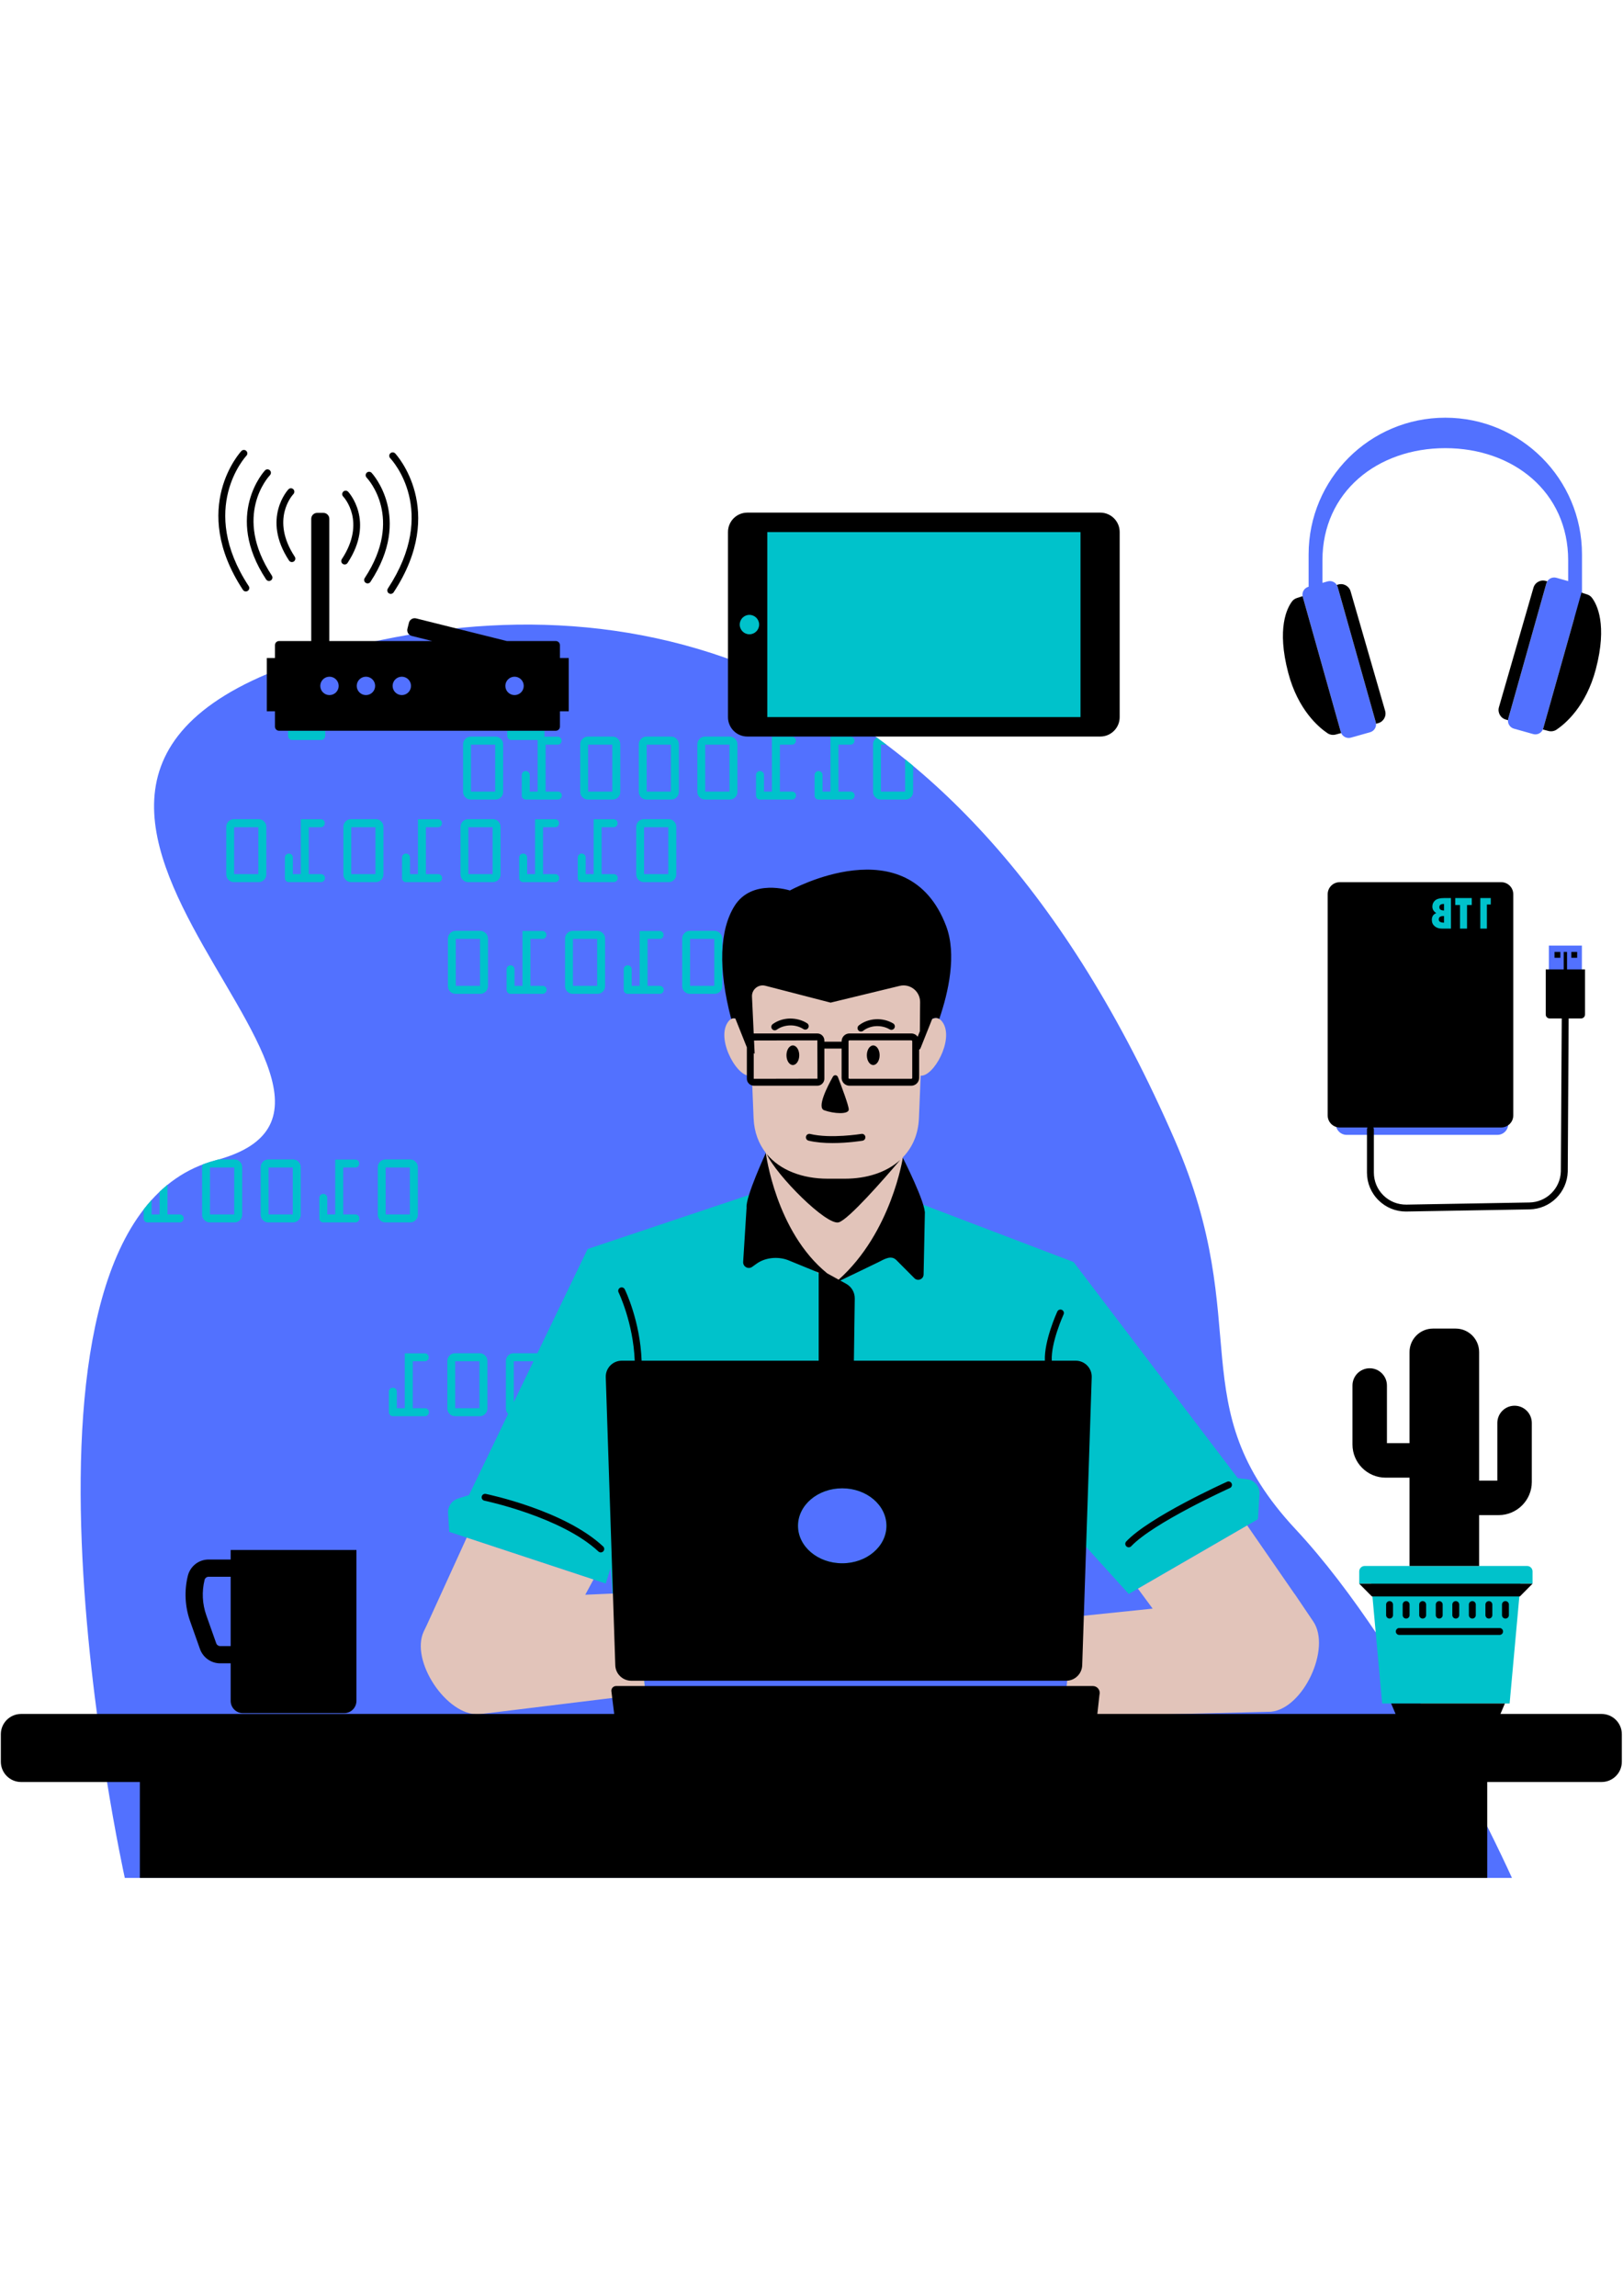 <svg xmlns="http://www.w3.org/2000/svg" xmlns:xlink="http://www.w3.org/1999/xlink" width="1587" zoomAndPan="magnify" viewBox="0 0 1190.25 1683.75" height="2245" preserveAspectRatio="xMidYMid meet" version="1.0"><defs><clipPath id="id1"><path d="M 59 306.355 L 1160.871 306.355 L 1160.871 1377.34 L 59 1377.34 Z M 59 306.355 " clip-rule="nonzero"/></clipPath><clipPath id="id2"><path d="M 0.613 330 L 1189.398 330 L 1189.398 1377.34 L 0.613 1377.34 Z M 0.613 330 " clip-rule="nonzero"/></clipPath></defs><g clip-path="url(#id1)"><path fill="#5271ff" d="M 987.625 832.355 L 1098.117 832.355 C 1102.531 832.355 1106.098 828.789 1106.098 824.383 L 1106.098 810.566 C 1106.098 806.164 1102.531 802.594 1098.117 802.594 L 987.625 802.594 C 983.223 802.594 979.656 806.164 979.656 810.566 L 979.656 824.383 C 979.656 828.789 983.223 832.355 987.625 832.355 Z M 1160.098 738.207 L 1160.098 693.516 L 1135.879 693.516 L 1135.879 738.207 C 1135.879 739.793 1137.168 741.086 1138.758 741.086 L 1157.219 741.086 C 1158.809 741.086 1160.098 739.793 1160.098 738.207 Z M 959.531 430.383 L 959.691 430.348 L 959.691 406.645 C 959.691 351.258 1004.574 306.355 1059.93 306.355 C 1115.301 306.355 1160.172 351.258 1160.172 406.645 L 1160.172 453.008 L 1154.621 453.008 L 1131.754 534.25 C 1130.855 537.438 1127.547 539.289 1124.371 538.395 L 1110.258 534.418 C 1107.07 533.52 1105.223 530.211 1106.113 527.031 L 1134.023 427.914 C 1134.922 424.734 1138.219 422.887 1141.406 423.777 L 1150.043 426.211 L 1150.043 410.992 C 1150.043 360.781 1109.691 328.691 1059.93 328.691 C 1010.164 328.691 969.832 360.781 969.832 410.992 L 969.832 427.484 L 973.648 426.406 C 976.832 425.516 980.129 427.363 981.02 430.551 L 1008.938 529.66 C 1009.828 532.848 1007.98 536.148 1004.797 537.047 L 990.68 541.023 C 987.504 541.918 984.199 540.066 983.297 536.891 L 955.398 437.77 C 954.5 434.594 956.355 431.285 959.531 430.383 Z M 693.094 462.402 L 689.52 465.98 L 661.891 438.336 L 665.465 434.762 Z M 662.168 425.59 L 665.742 422.012 L 693.371 449.656 L 689.797 453.23 Z M 91.531 1377.34 L 1108.816 1377.34 C 1108.816 1377.34 1035.035 1212.66 950.125 1121.586 C 865.215 1030.52 920.863 972.738 861.574 836.25 C 702.594 470.234 453.531 423.582 251.562 475.949 C -90.836 564.707 331.074 805.262 158.09 851.02 C -14.895 896.781 91.531 1377.34 91.531 1377.34 " fill-opacity="1" fill-rule="nonzero"/></g><path fill="#00c2cb" d="M 1000.801 1148.539 L 1119.926 1148.539 C 1122.125 1148.539 1123.91 1150.324 1123.91 1152.516 L 1123.91 1161.527 L 1115.086 1161.527 L 1107.09 1249.414 L 1013.637 1249.414 L 1005.641 1161.527 L 996.816 1161.527 L 996.816 1152.516 C 996.816 1150.324 998.602 1148.539 1000.801 1148.539 Z M 585.234 1119.078 C 585.234 1103.902 599.75 1091.594 617.656 1091.594 C 635.562 1091.594 650.078 1103.902 650.078 1119.078 C 650.078 1134.258 635.562 1146.559 617.656 1146.559 C 599.75 1146.559 585.234 1134.258 585.234 1119.078 Z M 391.242 998.418 L 376.785 1028.422 L 376.785 998.418 Z M 328.613 1109.582 L 329.422 1123.5 L 444.234 1161.426 L 447.828 1149.719 L 454.395 1240.441 L 473.285 1241.035 L 471.844 1227.672 C 471.352 1225.453 472.801 1223.289 474.797 1223.289 L 749.445 1223.289 L 765.168 1099.918 L 827.77 1169.062 L 922.543 1114.227 L 923.656 1095.754 C 923.98 1090.281 919.969 1085.516 914.527 1084.91 L 907.777 1084.168 L 787.363 925.648 L 607.273 857.016 L 430.945 916.07 L 394.094 992.508 L 376.578 992.508 C 375.074 992.508 373.777 993.066 372.672 994.184 C 371.574 995.289 371.016 996.605 371.016 998.141 L 371.016 1033.059 C 371.016 1034.59 371.566 1035.91 372.641 1037.008 L 343.945 1096.555 L 335.82 1099.117 C 331.316 1100.539 328.344 1104.852 328.613 1109.582 Z M 235.504 542.715 L 214.312 542.715 C 212.629 542.715 211.266 541.359 211.266 539.68 L 211.266 535.961 L 238.539 535.961 L 238.539 539.68 C 238.539 541.359 237.184 542.715 235.504 542.715 Z M 549.602 467.746 C 544.281 467.746 539.953 463.414 539.953 458.09 C 539.953 452.766 544.281 448.438 549.602 448.438 C 554.914 448.438 559.25 452.766 559.25 458.09 C 559.25 463.414 554.914 467.746 549.602 467.746 Z M 560.191 387.711 L 794.934 387.711 L 794.934 528.473 L 560.191 528.473 Z M 288.105 1017.773 C 288.922 1017.773 289.609 1018.062 290.176 1018.637 C 290.742 1019.215 291.02 1019.891 291.02 1020.68 L 291.02 1032.844 L 296.852 1032.844 L 296.852 992.586 L 311.508 992.586 C 312.316 992.586 313.012 992.863 313.578 993.43 C 314.145 994.004 314.422 994.691 314.422 995.5 C 314.422 996.309 314.145 996.996 313.578 997.562 C 313.012 998.133 312.316 998.418 311.508 998.418 L 302.695 998.418 L 302.695 1032.844 L 311.648 1032.844 C 312.453 1032.844 313.152 1033.121 313.719 1033.68 C 314.285 1034.238 314.562 1034.906 314.562 1035.695 C 314.562 1036.504 314.285 1037.199 313.719 1037.797 C 313.152 1038.383 312.453 1038.68 311.648 1038.68 L 288.105 1038.68 C 287.297 1038.68 286.609 1038.398 286.043 1037.824 C 285.477 1037.258 285.188 1036.57 285.188 1035.762 L 285.188 1020.68 C 285.188 1019.871 285.477 1019.184 286.043 1018.617 C 286.609 1018.051 287.297 1017.773 288.105 1017.773 Z M 333.832 998.418 L 351.609 998.418 L 351.609 1032.844 L 333.832 1032.844 Z M 329.719 994.184 C 328.621 995.289 328.066 996.605 328.066 998.141 L 328.066 1033.059 C 328.066 1034.609 328.621 1035.93 329.719 1037.023 C 330.824 1038.129 332.145 1038.68 333.695 1038.68 L 351.82 1038.68 C 353.391 1038.68 354.719 1038.129 355.816 1037.023 C 356.902 1035.93 357.449 1034.609 357.449 1033.059 L 357.449 998.141 C 357.449 996.605 356.891 995.289 355.777 994.184 C 354.672 993.066 353.355 992.508 351.82 992.508 L 333.629 992.508 C 332.125 992.508 330.824 993.066 329.719 994.184 Z M 111.172 880.094 L 111.172 890.723 L 117.004 890.723 L 117.004 874.121 C 118.891 872.328 120.832 870.617 122.836 868.98 L 122.836 890.723 L 131.797 890.723 C 132.605 890.723 133.293 891 133.859 891.559 C 134.426 892.117 134.703 892.785 134.703 893.574 C 134.703 894.383 134.426 895.082 133.859 895.676 C 133.293 896.262 132.605 896.559 131.797 896.559 L 108.258 896.559 C 107.449 896.559 106.75 896.281 106.184 895.703 C 105.617 895.137 105.34 894.449 105.34 893.641 L 105.34 887.07 C 107.215 884.656 109.156 882.324 111.172 880.094 Z M 153.984 856.297 L 171.758 856.297 L 171.758 890.723 L 153.984 890.723 Z M 148.562 854.098 C 148.348 854.699 148.219 855.332 148.219 856.02 L 148.219 890.938 C 148.219 892.488 148.766 893.809 149.859 894.902 C 150.965 896.012 152.293 896.559 153.844 896.559 L 171.973 896.559 C 173.543 896.559 174.871 896.012 175.957 894.902 C 177.055 893.809 177.59 892.488 177.59 890.938 L 177.59 856.02 C 177.59 854.488 177.035 853.168 175.93 852.062 C 174.816 850.945 173.496 850.391 171.973 850.391 L 160.316 850.391 C 159.586 850.602 158.852 850.816 158.09 851.02 C 154.812 851.887 151.645 852.926 148.562 854.098 Z M 196.938 856.297 L 214.711 856.297 L 214.711 890.723 L 196.938 890.723 Z M 192.82 852.062 C 191.715 853.168 191.168 854.488 191.168 856.02 L 191.168 890.938 C 191.168 892.488 191.715 893.809 192.82 894.902 C 193.918 896.012 195.246 896.559 196.797 896.559 L 214.914 896.559 C 216.492 896.559 217.82 896.012 218.91 894.902 C 219.996 893.809 220.543 892.488 220.543 890.938 L 220.543 856.02 C 220.543 854.488 219.984 853.168 218.871 852.062 C 217.766 850.945 216.449 850.391 214.914 850.391 L 196.723 850.391 C 195.219 850.391 193.918 850.945 192.82 852.062 Z M 237.102 875.652 C 237.91 875.652 238.605 875.941 239.172 876.516 C 239.738 877.094 240.016 877.781 240.016 878.562 L 240.016 890.723 L 245.848 890.723 L 245.848 850.465 L 260.504 850.465 C 261.32 850.465 262 850.742 262.574 851.309 C 263.141 851.887 263.422 852.574 263.422 853.383 C 263.422 854.191 263.141 854.879 262.574 855.445 C 262 856.012 261.32 856.297 260.504 856.297 L 251.684 856.297 L 251.684 890.723 L 260.645 890.723 C 261.453 890.723 262.148 891 262.715 891.559 C 263.273 892.117 263.559 892.785 263.559 893.574 C 263.559 894.383 263.273 895.082 262.715 895.676 C 262.148 896.262 261.453 896.559 260.645 896.559 L 237.102 896.559 C 236.293 896.559 235.605 896.281 235.039 895.703 C 234.473 895.137 234.184 894.449 234.184 893.641 L 234.184 878.562 C 234.184 877.754 234.473 877.066 235.039 876.5 C 235.605 875.93 236.293 875.652 237.102 875.652 Z M 282.828 856.297 L 300.605 856.297 L 300.605 890.723 L 282.828 890.723 Z M 278.715 852.062 C 277.621 853.168 277.07 854.488 277.07 856.02 L 277.07 890.938 C 277.07 892.488 277.621 893.809 278.715 894.902 C 279.82 896.012 281.141 896.559 282.691 896.559 L 300.816 896.559 C 302.387 896.559 303.727 896.012 304.812 894.902 C 305.898 893.809 306.445 892.488 306.445 890.938 L 306.445 856.02 C 306.445 854.488 305.891 853.168 304.773 852.062 C 303.668 850.945 302.352 850.391 300.816 850.391 L 282.625 850.391 C 281.121 850.391 279.82 850.945 278.715 852.062 Z M 352.027 723.07 L 334.262 723.07 L 334.262 688.645 L 352.027 688.645 Z M 352.238 682.738 L 334.047 682.738 C 332.543 682.738 331.242 683.293 330.137 684.41 C 329.039 685.516 328.492 686.844 328.492 688.367 L 328.492 723.285 C 328.492 724.836 329.039 726.156 330.137 727.262 C 331.242 728.355 332.562 728.906 334.113 728.906 L 352.238 728.906 C 353.809 728.906 355.145 728.355 356.234 727.262 C 357.32 726.156 357.867 724.836 357.867 723.285 L 357.867 688.367 C 357.867 686.844 357.309 685.516 356.195 684.41 C 355.09 683.293 353.773 682.738 352.238 682.738 Z M 397.969 723.07 C 398.777 723.07 399.473 723.348 400.039 723.906 C 400.605 724.465 400.883 725.133 400.883 725.922 C 400.883 726.73 400.605 727.43 400.039 728.023 C 399.473 728.609 398.777 728.906 397.969 728.906 L 374.426 728.906 C 373.617 728.906 372.93 728.625 372.363 728.059 C 371.797 727.492 371.508 726.805 371.508 725.996 L 371.508 710.918 C 371.508 710.102 371.797 709.414 372.363 708.844 C 372.93 708.277 373.617 708 374.426 708 C 375.242 708 375.93 708.289 376.496 708.863 C 377.062 709.449 377.34 710.129 377.34 710.918 L 377.34 723.07 L 383.172 723.07 L 383.172 682.812 L 397.828 682.812 C 398.637 682.812 399.332 683.098 399.891 683.664 C 400.465 684.234 400.746 684.922 400.746 685.73 C 400.746 686.547 400.465 687.234 399.891 687.793 C 399.332 688.367 398.637 688.645 397.828 688.645 L 389.004 688.645 L 389.004 723.07 Z M 437.93 723.07 L 420.152 723.07 L 420.152 688.645 L 437.93 688.645 Z M 438.141 682.738 L 419.949 682.738 C 418.445 682.738 417.145 683.293 416.039 684.41 C 414.945 685.516 414.395 686.844 414.395 688.367 L 414.395 723.285 C 414.395 724.836 414.945 726.156 416.039 727.262 C 417.145 728.355 418.465 728.906 420.016 728.906 L 438.141 728.906 C 439.711 728.906 441.051 728.355 442.137 727.262 C 443.223 726.156 443.762 724.836 443.762 723.285 L 443.762 688.367 C 443.762 686.844 443.215 685.516 442.098 684.41 C 440.984 683.293 439.664 682.738 438.141 682.738 Z M 469.078 682.812 L 483.73 682.812 C 484.539 682.812 485.227 683.098 485.793 683.664 C 486.359 684.234 486.648 684.922 486.648 685.73 C 486.648 686.547 486.359 687.234 485.793 687.793 C 485.227 688.367 484.539 688.645 483.73 688.645 L 474.91 688.645 L 474.91 723.07 L 483.871 723.07 C 484.68 723.07 485.367 723.348 485.934 723.906 C 486.5 724.465 486.785 725.133 486.785 725.922 C 486.785 726.73 486.5 727.43 485.934 728.023 C 485.367 728.609 484.68 728.906 483.871 728.906 L 460.328 728.906 C 459.52 728.906 458.824 728.625 458.266 728.059 C 457.691 727.492 457.414 726.805 457.414 725.996 L 457.414 710.918 C 457.414 710.102 457.691 709.414 458.266 708.844 C 458.824 708.277 459.52 708 460.328 708 C 461.137 708 461.824 708.289 462.391 708.863 C 462.957 709.449 463.246 710.129 463.246 710.918 L 463.246 723.07 L 469.078 723.07 Z M 523.832 723.07 L 506.059 723.07 L 506.059 688.645 L 523.832 688.645 Z M 524.047 682.738 L 505.844 682.738 C 504.34 682.738 503.039 683.293 501.941 684.41 C 500.836 685.516 500.289 686.844 500.289 688.367 L 500.289 723.285 C 500.289 724.836 500.836 726.156 501.941 727.262 C 503.039 728.355 504.367 728.906 505.918 728.906 L 524.047 728.906 C 525.613 728.906 526.941 728.355 528.031 727.262 C 529.125 726.156 529.664 724.836 529.664 723.285 L 529.664 688.367 C 529.664 686.844 529.105 685.516 528 684.41 C 526.887 683.293 525.566 682.738 524.047 682.738 Z M 569.766 723.07 C 570.582 723.07 571.27 723.348 571.836 723.906 C 572.402 724.465 572.68 725.133 572.68 725.922 C 572.68 726.73 572.402 727.43 571.836 728.023 C 571.27 728.609 570.582 728.906 569.766 728.906 L 546.23 728.906 C 545.422 728.906 544.727 728.625 544.16 728.059 C 543.594 727.492 543.305 726.805 543.305 725.996 L 543.305 710.918 C 543.305 710.102 543.594 709.414 544.16 708.844 C 544.727 708.277 545.422 708 546.23 708 C 547.039 708 547.727 708.289 548.293 708.863 C 548.859 709.449 549.148 710.129 549.148 710.918 L 549.148 723.07 L 554.98 723.07 L 554.98 682.812 L 569.633 682.812 C 570.441 682.812 571.129 683.098 571.695 683.664 C 572.262 684.234 572.543 684.922 572.543 685.73 C 572.543 686.547 572.262 687.234 571.695 687.793 C 571.129 688.367 570.441 688.645 569.633 688.645 L 560.812 688.645 L 560.812 723.07 Z M 612.715 723.07 C 613.531 723.07 614.219 723.348 614.785 723.906 C 615.344 724.465 615.633 725.133 615.633 725.922 C 615.633 726.73 615.344 727.43 614.785 728.023 C 614.219 728.609 613.531 728.906 612.715 728.906 L 589.172 728.906 C 588.367 728.906 587.68 728.625 587.113 728.059 C 586.547 727.492 586.258 726.805 586.258 725.996 L 586.258 710.918 C 586.258 710.102 586.547 709.414 587.113 708.844 C 587.68 708.277 588.367 708 589.172 708 C 589.992 708 590.68 708.289 591.246 708.863 C 591.812 709.449 592.098 710.129 592.098 710.918 L 592.098 723.07 L 597.93 723.07 L 597.93 682.812 L 612.578 682.812 C 613.395 682.812 614.082 683.098 614.637 683.664 C 615.215 684.234 615.492 684.922 615.492 685.73 C 615.492 686.547 615.215 687.234 614.637 687.793 C 614.082 688.367 613.395 688.645 612.578 688.645 L 603.754 688.645 L 603.754 723.07 Z M 652.676 723.07 L 634.902 723.07 L 634.902 688.645 L 652.676 688.645 Z M 656.883 727.262 C 657.969 726.156 658.508 724.836 658.508 723.285 L 658.508 688.367 C 658.508 686.844 657.961 685.516 656.848 684.41 C 655.73 683.293 654.422 682.738 652.891 682.738 L 634.699 682.738 C 633.191 682.738 631.895 683.293 630.789 684.41 C 629.691 685.516 629.145 686.844 629.145 688.367 L 629.145 723.285 C 629.145 724.836 629.691 726.156 630.789 727.262 C 631.895 728.355 633.211 728.906 634.762 728.906 L 652.891 728.906 C 654.461 728.906 655.797 728.355 656.883 727.262 Z M 171.684 606.707 L 189.469 606.707 L 189.469 641.129 L 171.684 641.129 Z M 171.547 646.965 L 189.672 646.965 C 191.242 646.965 192.582 646.418 193.668 645.312 C 194.754 644.215 195.301 642.887 195.301 641.336 L 195.301 606.418 C 195.301 604.895 194.746 603.574 193.629 602.461 C 192.523 601.355 191.207 600.797 189.672 600.797 L 171.48 600.797 C 169.977 600.797 168.676 601.355 167.57 602.461 C 166.477 603.574 165.926 604.895 165.926 606.418 L 165.926 641.336 C 165.926 642.887 166.477 644.215 167.57 645.312 C 168.676 646.418 169.996 646.965 171.547 646.965 Z M 213.922 626.914 C 214.496 627.5 214.777 628.188 214.777 628.969 L 214.777 641.129 L 220.609 641.129 L 220.609 600.863 L 235.262 600.863 C 236.07 600.863 236.766 601.148 237.324 601.715 C 237.898 602.281 238.18 602.969 238.18 603.789 C 238.18 604.598 237.898 605.285 237.324 605.852 C 236.766 606.418 236.07 606.707 235.262 606.707 L 226.441 606.707 L 226.441 641.129 L 235.402 641.129 C 236.211 641.129 236.898 641.41 237.473 641.965 C 238.031 642.516 238.316 643.191 238.316 643.973 C 238.316 644.789 238.031 645.488 237.473 646.074 C 236.898 646.668 236.211 646.965 235.402 646.965 L 211.859 646.965 C 211.051 646.965 210.363 646.676 209.789 646.109 C 209.23 645.543 208.945 644.855 208.945 644.047 L 208.945 628.969 C 208.945 628.16 209.23 627.473 209.789 626.906 C 210.363 626.328 211.051 626.051 211.859 626.051 C 212.668 626.051 213.355 626.34 213.922 626.914 Z M 257.59 606.707 L 275.363 606.707 L 275.363 641.129 L 257.59 641.129 Z M 257.449 646.965 L 275.578 646.965 C 277.145 646.965 278.473 646.418 279.57 645.312 C 280.656 644.215 281.195 642.887 281.195 641.336 L 281.195 606.418 C 281.195 604.895 280.648 603.574 279.531 602.461 C 278.418 601.355 277.102 600.797 275.578 600.797 L 257.383 600.797 C 255.879 600.797 254.57 601.355 253.473 602.461 C 252.367 603.574 251.82 604.895 251.82 606.418 L 251.82 641.336 C 251.82 642.887 252.367 644.215 253.473 645.312 C 254.57 646.418 255.898 646.965 257.449 646.965 Z M 295.691 646.109 C 295.125 645.543 294.848 644.855 294.848 644.047 L 294.848 628.969 C 294.848 628.16 295.125 627.473 295.691 626.906 C 296.258 626.328 296.945 626.051 297.762 626.051 C 298.57 626.051 299.258 626.34 299.824 626.914 C 300.391 627.5 300.68 628.188 300.68 628.969 L 300.68 641.129 L 306.512 641.129 L 306.512 600.863 L 321.164 600.863 C 321.973 600.863 322.66 601.148 323.227 601.715 C 323.793 602.281 324.082 602.969 324.082 603.789 C 324.082 604.598 323.793 605.285 323.227 605.852 C 322.66 606.418 321.973 606.707 321.164 606.707 L 312.344 606.707 L 312.344 641.129 L 321.305 641.129 C 322.113 641.129 322.801 641.41 323.367 641.965 C 323.934 642.516 324.223 643.191 324.223 643.973 C 324.223 644.789 323.934 645.488 323.367 646.074 C 322.801 646.668 322.113 646.965 321.305 646.965 L 297.762 646.965 C 296.945 646.965 296.258 646.676 295.691 646.109 Z M 343.492 606.707 L 361.266 606.707 L 361.266 641.129 L 343.492 641.129 Z M 343.277 600.797 C 341.773 600.797 340.473 601.355 339.379 602.461 C 338.273 603.574 337.723 604.895 337.723 606.418 L 337.723 641.336 C 337.723 642.887 338.273 644.215 339.379 645.312 C 340.473 646.418 341.801 646.965 343.352 646.965 L 361.469 646.965 C 363.051 646.965 364.379 646.418 365.465 645.312 C 366.559 644.215 367.098 642.887 367.098 641.336 L 367.098 606.418 C 367.098 604.895 366.539 603.574 365.438 602.461 C 364.32 601.355 363.004 600.797 361.469 600.797 Z M 407.199 641.129 C 408.008 641.129 408.703 641.41 409.27 641.965 C 409.836 642.516 410.113 643.191 410.113 643.973 C 410.113 644.789 409.836 645.488 409.27 646.074 C 408.703 646.668 408.008 646.965 407.199 646.965 L 383.664 646.965 C 382.848 646.965 382.16 646.676 381.594 646.109 C 381.027 645.543 380.742 644.855 380.742 644.047 L 380.742 628.969 C 380.742 628.16 381.027 627.473 381.594 626.906 C 382.16 626.328 382.848 626.051 383.664 626.051 C 384.473 626.051 385.16 626.34 385.727 626.914 C 386.293 627.5 386.582 628.188 386.582 628.969 L 386.582 641.129 L 392.414 641.129 L 392.414 600.863 L 407.07 600.863 C 407.875 600.863 408.562 601.148 409.129 601.715 C 409.695 602.281 409.977 602.969 409.977 603.789 C 409.977 604.598 409.695 605.285 409.129 605.852 C 408.562 606.418 407.875 606.707 407.07 606.707 L 398.246 606.707 L 398.246 641.129 Z M 428.68 626.914 C 429.246 627.5 429.523 628.188 429.523 628.969 L 429.523 641.129 L 435.367 641.129 L 435.367 600.863 L 450.012 600.863 C 450.828 600.863 451.516 601.148 452.074 601.715 C 452.648 602.281 452.926 602.969 452.926 603.789 C 452.926 604.598 452.648 605.285 452.074 605.852 C 451.516 606.418 450.828 606.707 450.012 606.707 L 441.188 606.707 L 441.188 641.129 L 450.148 641.129 C 450.957 641.129 451.656 641.41 452.223 641.965 C 452.777 642.516 453.066 643.191 453.066 643.973 C 453.066 644.789 452.777 645.488 452.223 646.074 C 451.656 646.668 450.957 646.965 450.148 646.965 L 426.609 646.965 C 425.801 646.965 425.113 646.676 424.547 646.109 C 423.98 645.543 423.691 644.855 423.691 644.047 L 423.691 628.969 C 423.691 628.16 423.98 627.473 424.547 626.906 C 425.113 626.328 425.801 626.051 426.609 626.051 C 427.418 626.051 428.113 626.34 428.68 626.914 Z M 472.336 606.707 L 490.109 606.707 L 490.109 641.129 L 472.336 641.129 Z M 472.133 600.797 C 470.629 600.797 469.328 601.355 468.223 602.461 C 467.125 603.574 466.578 604.895 466.578 606.418 L 466.578 641.336 C 466.578 642.887 467.125 644.215 468.223 645.312 C 469.328 646.418 470.645 646.965 472.195 646.965 L 490.324 646.965 C 491.895 646.965 493.23 646.418 494.316 645.312 C 495.406 644.215 495.953 642.887 495.953 641.336 L 495.953 606.418 C 495.953 604.895 495.395 603.574 494.281 602.461 C 493.176 601.355 491.855 600.797 490.324 600.797 Z M 363.16 580.578 L 345.387 580.578 L 345.387 546.152 L 363.16 546.152 Z M 367.367 584.77 C 368.453 583.672 368.992 582.344 368.992 580.793 L 368.992 545.875 C 368.992 544.352 368.434 543.031 367.332 541.918 C 366.215 540.812 364.898 540.254 363.375 540.254 L 345.172 540.254 C 343.676 540.254 342.367 540.812 341.273 541.918 C 340.176 543.031 339.617 544.352 339.617 545.875 L 339.617 580.793 C 339.617 582.344 340.176 583.672 341.273 584.77 C 342.367 585.875 343.695 586.422 345.246 586.422 L 363.375 586.422 C 364.945 586.422 366.273 585.875 367.367 584.77 Z M 409.094 580.578 C 409.91 580.578 410.598 580.867 411.164 581.426 C 411.73 581.973 412.02 582.641 412.02 583.43 C 412.02 584.238 411.73 584.945 411.164 585.531 C 410.598 586.125 409.91 586.422 409.094 586.422 L 385.559 586.422 C 384.754 586.422 384.055 586.133 383.488 585.566 C 382.922 585 382.637 584.312 382.637 583.504 L 382.637 568.426 C 382.637 567.617 382.922 566.93 383.488 566.363 C 384.055 565.785 384.754 565.508 385.559 565.508 C 386.367 565.508 387.055 565.797 387.621 566.371 C 388.188 566.957 388.477 567.637 388.477 568.426 L 388.477 580.578 L 394.309 580.578 L 394.309 542.715 L 375.039 542.715 C 373.367 542.715 372 541.359 372 539.68 L 372 535.961 L 399.277 535.961 L 399.277 539.68 C 399.277 539.902 399.184 540.105 399.137 540.32 L 408.965 540.32 C 409.77 540.32 410.457 540.605 411.023 541.176 C 411.59 541.742 411.871 542.438 411.871 543.246 C 411.871 544.055 411.59 544.742 411.023 545.309 C 410.457 545.875 409.77 546.152 408.965 546.152 L 400.141 546.152 L 400.141 580.578 Z M 449.062 580.578 L 431.281 580.578 L 431.281 546.152 L 449.062 546.152 Z M 453.262 584.77 C 454.348 583.672 454.895 582.344 454.895 580.793 L 454.895 545.875 C 454.895 544.352 454.34 543.031 453.223 541.918 C 452.117 540.812 450.801 540.254 449.27 540.254 L 431.074 540.254 C 429.57 540.254 428.27 540.812 427.176 541.918 C 426.07 543.031 425.523 544.352 425.523 545.875 L 425.523 580.793 C 425.523 582.344 426.07 583.672 427.176 584.77 C 428.27 585.875 429.59 586.422 431.148 586.422 L 449.27 586.422 C 450.848 586.422 452.176 585.875 453.262 584.77 Z M 492.004 580.578 L 474.238 580.578 L 474.238 546.152 L 492.004 546.152 Z M 496.211 584.77 C 497.301 583.672 497.848 582.344 497.848 580.793 L 497.848 545.875 C 497.848 544.352 497.289 543.031 496.176 541.918 C 495.07 540.812 493.75 540.254 492.219 540.254 L 474.027 540.254 C 472.523 540.254 471.223 540.812 470.117 541.918 C 469.02 543.031 468.473 544.352 468.473 545.875 L 468.473 580.793 C 468.473 582.344 469.02 583.672 470.117 584.77 C 471.223 585.875 472.539 586.422 474.09 586.422 L 492.219 586.422 C 493.789 586.422 495.125 585.875 496.211 584.77 Z M 534.957 580.578 L 517.184 580.578 L 517.184 546.152 L 534.957 546.152 Z M 540.797 545.875 C 540.797 544.352 540.242 543.031 539.129 541.918 C 538.023 540.812 536.703 540.254 535.172 540.254 L 516.977 540.254 C 515.473 540.254 514.172 540.812 513.066 541.918 C 511.973 543.031 511.414 544.352 511.414 545.875 L 511.414 580.793 C 511.414 582.344 511.973 583.672 513.066 584.77 C 514.172 585.875 515.492 586.422 517.043 586.422 L 535.172 586.422 C 536.742 586.422 538.07 585.875 539.164 584.77 C 540.25 583.672 540.797 582.344 540.797 580.793 Z M 560.273 580.578 L 566.105 580.578 L 566.105 540.32 L 580.762 540.32 C 581.566 540.32 582.254 540.605 582.82 541.176 C 583.387 541.742 583.676 542.438 583.676 543.246 C 583.676 544.055 583.387 544.742 582.82 545.309 C 582.254 545.875 581.566 546.152 580.762 546.152 L 571.938 546.152 L 571.938 580.578 L 580.898 580.578 C 581.707 580.578 582.395 580.867 582.961 581.426 C 583.527 581.973 583.816 582.641 583.816 583.43 C 583.816 584.238 583.527 584.945 582.961 585.531 C 582.395 586.125 581.707 586.422 580.898 586.422 L 557.355 586.422 C 556.551 586.422 555.863 586.133 555.297 585.566 C 554.719 585 554.441 584.312 554.441 583.504 L 554.441 568.426 C 554.441 567.617 554.719 566.93 555.297 566.363 C 555.863 565.785 556.551 565.508 557.355 565.508 C 558.164 565.508 558.852 565.797 559.418 566.371 C 559.996 566.957 560.273 567.637 560.273 568.426 Z M 623.852 580.578 C 624.66 580.578 625.348 580.867 625.914 581.426 C 626.48 581.973 626.766 582.641 626.766 583.43 C 626.766 584.238 626.48 584.945 625.914 585.531 C 625.348 586.125 624.66 586.422 623.852 586.422 L 600.309 586.422 C 599.5 586.422 598.812 586.133 598.238 585.566 C 597.672 585 597.391 584.312 597.391 583.504 L 597.391 568.426 C 597.391 567.617 597.672 566.93 598.238 566.363 C 598.812 565.785 599.5 565.508 600.309 565.508 C 601.117 565.508 601.805 565.797 602.371 566.371 C 602.938 566.957 603.227 567.637 603.227 568.426 L 603.227 580.578 L 609.059 580.578 L 609.059 540.32 L 623.711 540.32 C 624.52 540.32 625.207 540.605 625.773 541.176 C 626.34 541.742 626.629 542.438 626.629 543.246 C 626.629 544.055 626.34 544.742 625.773 545.309 C 625.207 545.875 624.52 546.152 623.711 546.152 L 614.891 546.152 L 614.891 580.578 Z M 669.645 561.727 L 669.645 580.793 C 669.645 582.344 669.105 583.672 668.008 584.77 C 666.922 585.875 665.594 586.422 664.027 586.422 L 645.898 586.422 C 644.348 586.422 643.02 585.875 641.922 584.77 C 640.816 583.672 640.27 582.344 640.27 580.793 L 640.27 545.875 C 640.27 544.352 640.816 543.031 641.922 541.918 C 642.277 541.555 642.664 541.277 643.074 541.023 C 645.395 542.707 647.699 544.426 650.012 546.152 L 646.035 546.152 L 646.035 580.578 L 663.812 580.578 L 663.812 556.941 C 665.754 558.512 667.703 560.109 669.645 561.727 Z M 1078.402 683.602 L 1068.195 683.602 L 1068.195 666.328 L 1066.598 666.328 L 1066.598 683.602 L 1057.434 683.602 C 1054.602 683.602 1052.242 682.793 1050.414 681.195 C 1048.527 679.539 1047.535 677.266 1047.535 674.617 C 1047.535 672.543 1048.156 670.777 1049.336 669.441 C 1048.211 667.879 1047.914 666.246 1047.914 664.953 C 1047.914 662.426 1048.891 660.215 1050.727 658.57 C 1052.547 656.945 1055.223 656.152 1058.91 656.152 L 1081.867 656.152 L 1081.867 666.328 L 1078.402 666.328 Z M 1092.965 665.91 L 1095.816 665.91 L 1095.816 656.152 L 1083.066 656.152 L 1083.066 683.602 L 1092.965 683.602 L 1092.965 665.91 " fill-opacity="1" fill-rule="nonzero"/><path fill="#e2c4ba" d="M 561.629 845.559 L 561.629 874.777 L 547.504 885.762 C 547.504 885.762 595.832 938.973 613.301 938.973 C 630.656 938.973 678.168 889.969 678.168 889.969 L 662.086 878.355 L 662.086 848.855 C 669.023 841.691 673.395 832.16 673.914 820.238 L 675.199 788.918 C 684.559 789.773 699.621 762.855 691.551 750.164 C 686.98 742.98 681.148 747.812 676.629 754.047 L 678.254 714.141 C 678.875 700.215 667.75 688.59 653.82 688.59 L 572.766 688.59 C 558.832 688.59 547.719 700.215 548.332 714.141 L 550.391 764.547 C 547.316 756.094 540.121 739.738 533.488 750.164 C 524.965 763.57 542.266 792.875 551.367 788.5 L 552.668 820.238 C 553.113 830.414 556.383 838.84 561.629 845.559 Z M 834.504 1165.172 L 914.641 1118.797 L 949.391 1169.074 L 949.465 1169.062 L 963.117 1189.281 C 976.398 1208.961 955.855 1252.984 932.238 1255.426 L 720.738 1260.816 L 719.617 1249.898 L 780.973 1249.898 L 782.934 1229.578 C 783.648 1226.391 781.559 1223.289 778.707 1223.289 L 716.867 1223.289 L 713.785 1193.398 L 845.312 1179.824 Z M 351.059 1257.332 L 473.422 1242.363 L 471.844 1227.672 C 471.352 1225.453 472.801 1223.289 474.797 1223.289 L 560.691 1223.289 L 558.062 1163.926 L 429.199 1169.648 L 435.254 1158.461 L 342.266 1127.746 L 313.105 1191.688 L 310.828 1196.438 C 300.566 1217.852 327.352 1258.383 351.059 1257.332 " fill-opacity="1" fill-rule="nonzero"/><g clip-path="url(#id2)"><path fill="#000000" d="M 1021.578 1176.832 L 1021.578 1184.59 C 1021.578 1185.984 1020.445 1187.117 1019.051 1187.117 C 1017.656 1187.117 1016.523 1185.984 1016.523 1184.59 L 1016.523 1176.832 C 1016.523 1175.438 1017.656 1174.305 1019.051 1174.305 C 1020.445 1174.305 1021.578 1175.438 1021.578 1176.832 Z M 1028.664 1184.59 L 1028.664 1176.832 C 1028.664 1175.438 1029.797 1174.305 1031.199 1174.305 C 1032.59 1174.305 1033.723 1175.438 1033.723 1176.832 L 1033.723 1184.59 C 1033.723 1185.984 1032.59 1187.117 1031.199 1187.117 C 1029.797 1187.117 1028.664 1185.984 1028.664 1184.59 Z M 1040.801 1184.59 L 1040.801 1176.832 C 1040.801 1175.438 1041.934 1174.305 1043.328 1174.305 C 1044.73 1174.305 1045.863 1175.438 1045.863 1176.832 L 1045.863 1184.59 C 1045.863 1185.984 1044.73 1187.117 1043.328 1187.117 C 1041.934 1187.117 1040.801 1185.984 1040.801 1184.59 Z M 1052.949 1184.59 L 1052.949 1176.832 C 1052.949 1175.438 1054.082 1174.305 1055.473 1174.305 C 1056.875 1174.305 1058 1175.438 1058 1176.832 L 1058 1184.59 C 1058 1185.984 1056.875 1187.117 1055.473 1187.117 C 1054.082 1187.117 1052.949 1185.984 1052.949 1184.59 Z M 1065.086 1184.59 L 1065.086 1176.832 C 1065.086 1175.438 1066.211 1174.305 1067.613 1174.305 C 1069.004 1174.305 1070.137 1175.438 1070.137 1176.832 L 1070.137 1184.59 C 1070.137 1185.984 1069.004 1187.117 1067.613 1187.117 C 1066.211 1187.117 1065.086 1185.984 1065.086 1184.59 Z M 1077.223 1184.59 L 1077.223 1176.832 C 1077.223 1175.438 1078.355 1174.305 1079.758 1174.305 C 1081.152 1174.305 1082.285 1175.438 1082.285 1176.832 L 1082.285 1184.59 C 1082.285 1185.984 1081.152 1187.117 1079.758 1187.117 C 1078.355 1187.117 1077.223 1185.984 1077.223 1184.59 Z M 1089.363 1184.59 L 1089.363 1176.832 C 1089.363 1175.438 1090.496 1174.305 1091.887 1174.305 C 1093.289 1174.305 1094.422 1175.438 1094.422 1176.832 L 1094.422 1184.59 C 1094.422 1185.984 1093.289 1187.117 1091.887 1187.117 C 1090.496 1187.117 1089.363 1185.984 1089.363 1184.59 Z M 1101.508 1176.832 C 1101.508 1175.438 1102.641 1174.305 1104.035 1174.305 C 1105.426 1174.305 1106.559 1175.438 1106.559 1176.832 L 1106.559 1184.59 C 1106.559 1185.984 1105.426 1187.117 1104.035 1187.117 C 1102.641 1187.117 1101.508 1185.984 1101.508 1184.59 Z M 1099.754 1199.113 L 1026.176 1199.113 C 1024.773 1199.113 1023.637 1197.977 1023.637 1196.586 C 1023.637 1195.18 1024.773 1194.047 1026.176 1194.047 L 1099.754 1194.047 C 1101.156 1194.047 1102.281 1195.18 1102.281 1196.586 C 1102.281 1197.977 1101.156 1199.113 1099.754 1199.113 Z M 579.219 747.023 C 583.816 746.996 588.32 748.156 591.934 750.516 C 593.102 751.289 593.426 752.859 592.664 754.027 C 591.902 755.191 590.336 755.523 589.164 754.754 C 586.445 752.969 582.859 751.957 579.328 752.078 C 575.801 752.16 572.281 753.297 569.664 755.199 C 569.215 755.523 568.695 755.684 568.184 755.684 C 567.395 755.684 566.633 755.32 566.133 754.641 C 565.316 753.508 565.566 751.93 566.691 751.113 C 570.172 748.574 574.621 747.125 579.219 747.023 Z M 642.117 747.555 C 646.715 747.273 651.273 748.391 655.016 750.621 C 656.215 751.336 656.605 752.887 655.891 754.086 C 655.184 755.285 653.633 755.672 652.426 754.969 C 649.586 753.266 645.945 752.43 642.406 752.609 C 638.906 752.801 635.469 754.059 632.98 756.035 C 632.516 756.406 631.957 756.586 631.41 756.586 C 630.668 756.586 629.934 756.258 629.434 755.637 C 628.559 754.539 628.746 752.953 629.832 752.078 C 633.164 749.422 637.531 747.812 642.117 747.555 Z M 634.613 833.73 C 634.836 835.105 633.91 836.406 632.535 836.637 C 631.902 836.742 621.871 838.367 610.551 838.367 C 604.656 838.367 598.406 837.922 592.953 836.602 C 591.598 836.266 590.762 834.902 591.098 833.543 C 591.422 832.188 592.797 831.344 594.141 831.688 C 609.059 835.309 631.484 831.688 631.707 831.648 C 633.109 831.398 634.391 832.355 634.613 833.73 Z M 901.973 1091.371 C 901.414 1091.629 845.871 1116.809 829.609 1134.055 C 829.117 1134.574 828.449 1134.844 827.781 1134.844 C 827.156 1134.844 826.527 1134.621 826.035 1134.156 C 825.023 1133.199 824.977 1131.602 825.934 1130.578 C 842.863 1112.617 897.57 1087.812 899.891 1086.762 C 901.172 1086.184 902.66 1086.762 903.234 1088.023 C 903.812 1089.297 903.246 1090.805 901.973 1091.371 Z M 440.586 1138.59 C 439.973 1138.59 439.348 1138.363 438.855 1137.91 C 411.656 1112.508 355.805 1100.762 355.25 1100.641 C 353.883 1100.363 353 1099.027 353.281 1097.66 C 353.559 1096.285 354.906 1095.41 356.27 1095.691 C 358.609 1096.172 414.062 1107.824 442.312 1134.211 C 443.332 1135.16 443.391 1136.766 442.434 1137.789 C 441.941 1138.32 441.262 1138.59 440.586 1138.59 Z M 551.48 730.977 C 551.227 725.68 556.168 721.668 561.293 722.988 L 609.148 735.363 C 609.148 735.363 639.844 727.875 659.801 723.078 C 667.48 721.238 674.836 727.102 674.77 735 L 674.594 756.352 L 672.988 760.375 C 671.945 758.926 670.246 757.977 668.324 757.977 L 622.941 757.977 C 619.781 757.977 617.211 760.551 617.211 763.711 L 617.211 764.008 L 604.562 764.008 L 604.562 763.145 C 604.562 760.301 602.25 757.977 599.406 757.977 L 552.871 757.977 C 552.824 757.977 552.789 757.996 552.742 757.996 Z M 552.77 771.98 C 552.824 772.195 552.891 772.418 552.938 772.621 L 553.438 772.871 L 552.984 763.145 L 599.406 763.043 L 599.5 791.141 L 552.871 791.23 L 552.77 791.141 Z M 622.273 763.711 C 622.273 763.348 622.57 763.043 622.941 763.043 L 668.324 763.043 C 668.707 763.043 669.004 763.348 669.004 763.711 L 669.004 790.562 C 669.004 790.934 668.707 791.23 668.324 791.23 L 622.941 791.23 C 622.57 791.23 622.273 790.934 622.273 790.562 Z M 538.652 664.496 C 527.77 681.945 526.508 710.258 536.23 747.328 C 537.25 746.754 538.273 746.707 539.285 747.031 L 547.719 768.188 L 547.719 791.141 C 547.719 793.98 550.031 796.297 552.871 796.297 L 599.406 796.297 C 602.25 796.297 604.562 793.98 604.562 791.141 L 604.562 769.062 L 617.211 769.062 L 617.211 790.562 C 617.211 793.723 619.781 796.297 622.941 796.297 L 668.324 796.297 C 671.484 796.297 674.055 793.723 674.055 790.562 L 674.055 769.891 C 674.527 769.621 674.918 769.184 675.133 768.645 L 683.648 747.293 C 685.402 746.438 687.168 746.297 688.84 747.32 C 695.609 727.512 701.766 700 693.844 679.133 C 665.762 605.125 579.285 653.117 579.285 653.117 C 579.285 653.117 551.422 644.027 538.652 664.496 Z M 182.402 429.875 C 183.172 431.043 182.848 432.613 181.68 433.375 C 181.25 433.664 180.77 433.793 180.293 433.793 C 179.469 433.793 178.66 433.395 178.176 432.66 C 138.477 372.285 176.645 331.191 177.035 330.781 C 178 329.777 179.598 329.742 180.609 330.707 C 181.621 331.672 181.648 333.27 180.684 334.285 C 180.32 334.656 144.895 372.832 182.402 429.875 Z M 198.652 425.703 C 198.227 425.988 197.742 426.121 197.27 426.121 C 196.445 426.121 195.637 425.719 195.152 424.977 C 164.016 377.637 194.02 345.332 194.328 345.016 C 195.293 344.004 196.879 343.965 197.891 344.934 C 198.906 345.891 198.941 347.496 197.984 348.508 C 196.852 349.699 170.516 378.324 199.379 422.199 C 200.148 423.371 199.824 424.938 198.652 425.703 Z M 215.453 411.828 C 215.016 412.117 214.535 412.246 214.062 412.246 C 213.242 412.246 212.438 411.848 211.953 411.105 C 191.652 380.258 211.32 359.09 211.527 358.887 C 212.492 357.875 214.078 357.836 215.082 358.805 C 216.094 359.762 216.133 361.359 215.184 362.371 C 214.48 363.113 198.16 380.945 216.168 408.328 C 216.941 409.496 216.613 411.066 215.453 411.828 Z M 286.555 435.57 C 286.07 435.57 285.598 435.438 285.16 435.152 C 284 434.391 283.676 432.82 284.445 431.648 C 321.871 374.746 287.633 337.609 286.156 336.051 C 285.199 335.035 285.234 333.438 286.246 332.48 C 287.25 331.516 288.848 331.551 289.812 332.555 C 290.203 332.965 328.371 374.059 288.672 434.434 C 288.18 435.168 287.379 435.57 286.555 435.57 Z M 271.684 426.75 C 271.203 427.496 270.402 427.895 269.578 427.895 C 269.105 427.895 268.621 427.754 268.195 427.477 C 267.023 426.703 266.699 425.145 267.469 423.973 C 296.324 380.098 270.004 351.48 268.863 350.285 C 267.906 349.27 267.934 347.672 268.945 346.707 C 269.957 345.738 271.555 345.777 272.52 346.789 C 272.828 347.105 302.832 379.41 271.684 426.75 Z M 252.785 414.023 C 252.312 414.023 251.832 413.891 251.395 413.605 C 250.234 412.832 249.906 411.273 250.68 410.102 C 268.688 382.719 252.379 364.906 251.664 364.156 C 250.707 363.145 250.742 361.543 251.746 360.578 C 252.758 359.613 254.355 359.648 255.32 360.66 C 255.527 360.867 275.188 382.031 254.895 412.879 C 254.41 413.621 253.605 414.023 252.785 414.023 Z M 996.816 1161.527 L 1123.91 1161.527 L 1114.613 1170.902 L 1006.113 1170.902 Z M 991.852 1016.184 C 991.852 1009.195 997.504 1003.539 1004.488 1003.539 C 1011.473 1003.539 1017.129 1009.195 1017.129 1016.184 L 1017.129 1058.469 L 1033.695 1058.469 L 1033.695 991.664 C 1033.695 982.148 1041.402 974.43 1050.922 974.43 L 1067.508 974.43 C 1077.027 974.43 1084.738 982.148 1084.738 991.664 L 1084.738 1085.945 L 1098.09 1085.945 L 1098.09 1043.648 C 1098.09 1036.664 1103.746 1031.004 1110.73 1031.004 C 1117.703 1031.004 1123.371 1036.664 1123.371 1043.648 L 1123.371 1086.93 C 1123.371 1100.336 1112.469 1111.234 1099.066 1111.234 L 1084.738 1111.234 L 1084.738 1148.539 L 1033.695 1148.539 L 1033.695 1083.77 L 1016.152 1083.77 C 1002.754 1083.77 991.852 1072.859 991.852 1059.453 Z M 169.16 1156.445 L 169.16 1207.297 L 161.488 1207.297 C 160.18 1207.297 159.008 1206.469 158.57 1205.234 L 151.336 1184.812 C 148.367 1176.441 147.91 1167.445 150.02 1158.805 C 150.352 1157.422 151.59 1156.445 153.02 1156.445 Z M 169.16 1143.801 L 153.02 1143.801 C 145.746 1143.801 139.461 1148.742 137.734 1155.812 C 135.047 1166.852 135.633 1178.344 139.422 1189.051 L 146.656 1209.461 C 148.887 1215.734 154.84 1219.941 161.488 1219.941 L 169.16 1219.941 L 169.16 1247.473 C 169.16 1252.461 173.207 1256.504 178.188 1256.504 L 252.367 1256.504 C 257.355 1256.504 261.395 1252.461 261.395 1247.473 L 261.395 1136.793 L 169.16 1136.793 Z M 585.234 1119.078 C 585.234 1103.902 599.75 1091.594 617.656 1091.594 C 635.562 1091.594 650.078 1103.902 650.078 1119.078 C 650.078 1134.258 635.562 1146.559 617.656 1146.559 C 599.75 1146.559 585.234 1134.258 585.234 1119.078 Z M 470.543 997.973 C 469.477 968.945 458.668 946.621 458.176 945.625 C 457.562 944.371 456.047 943.852 454.785 944.465 C 453.539 945.086 453.02 946.602 453.633 947.855 C 453.754 948.09 464.379 970.09 465.484 997.973 L 455.973 997.973 C 449.344 997.973 444.02 1003.465 444.242 1010.098 L 451.227 1221.355 C 451.434 1227.691 456.625 1232.711 462.957 1232.711 L 781.922 1232.711 C 788.254 1232.711 793.438 1227.691 793.652 1221.355 L 800.633 1010.098 C 800.848 1003.465 795.535 997.973 788.895 997.973 L 771.324 997.973 C 770.664 984.547 779.887 964.266 779.98 964.059 C 780.566 962.785 780.02 961.289 778.746 960.707 C 777.473 960.121 775.977 960.676 775.395 961.941 C 774.984 962.844 765.68 983.301 766.266 997.973 L 626.219 997.973 L 626.852 952.391 C 626.914 947.91 624.512 943.766 620.582 941.602 L 616.246 939.215 L 643.977 925.824 C 649.102 923.223 653.598 920.41 657.434 924.266 L 670.582 937.477 C 673.043 939.949 677.258 938.258 677.332 934.766 L 678.242 890.426 C 679.172 882.676 662.086 849.105 662.086 849.105 C 662.086 849.105 653.793 903.891 615.055 938.555 L 606.652 933.93 C 568.863 903.312 561.629 845.652 561.629 845.652 C 561.629 845.652 546.648 878.012 547.504 885.762 L 545.004 925.5 C 544.781 929.023 548.758 931.223 551.617 929.16 L 554.859 926.84 C 561.07 922.359 570.273 921.328 577.926 924.227 L 600.391 933.418 L 600.391 997.973 Z M 15.48 1257.07 L 450.43 1257.07 L 448.441 1240.98 C 447.867 1238.758 449.539 1236.594 451.832 1236.594 L 801.469 1236.594 C 804.758 1236.594 807.152 1239.695 806.328 1242.883 L 804.758 1257.07 L 1023.461 1257.07 L 1020.203 1249.414 L 1103.637 1249.414 L 1100.367 1257.07 L 1174.52 1257.07 C 1182.742 1257.07 1189.398 1263.734 1189.398 1271.957 L 1189.398 1292.098 C 1189.398 1300.324 1182.742 1306.984 1174.52 1306.984 L 1090.672 1306.984 L 1090.672 1377.34 L 102.562 1377.34 L 102.562 1306.984 L 15.48 1306.984 C 7.27 1306.984 0.613 1300.324 0.613 1292.098 L 0.613 1271.957 C 0.613 1263.734 7.27 1257.07 15.48 1257.07 Z M 604.387 814.293 C 598.906 812.305 606.762 796.91 610.801 789.707 C 611.684 788.137 613.848 788.285 614.5 789.949 C 617.191 796.926 622.496 810.996 622.449 813.762 C 622.395 817.488 611.555 816.902 604.387 814.293 Z M 640.398 766.766 C 642.992 766.766 645.09 769.98 645.09 773.949 C 645.09 777.918 642.992 781.133 640.398 781.133 C 637.809 781.133 635.711 777.918 635.711 773.949 C 635.711 769.98 637.809 766.766 640.398 766.766 Z M 581.445 766.766 C 584.039 766.766 586.145 769.98 586.145 773.949 C 586.145 777.918 584.039 781.133 581.445 781.133 C 578.867 781.133 576.766 777.918 576.766 773.949 C 576.766 769.98 578.867 766.766 581.445 766.766 Z M 615.148 896.492 C 606.297 899.188 569.309 862.004 562.297 846.43 C 572.133 858.352 588.516 864.504 607.016 864.504 L 619.57 864.504 C 635.699 864.504 650.215 859.828 660.199 850.734 C 647.691 865.414 622.422 894.262 615.148 896.492 Z M 667.32 842.27 C 667.32 842.27 667.266 842.344 667.164 842.465 C 667.211 842.398 667.238 842.332 667.285 842.27 Z M 301.414 503.062 C 301.414 506.785 298.395 509.805 294.672 509.805 C 290.945 509.805 287.93 506.785 287.93 503.062 C 287.93 499.336 290.945 496.316 294.672 496.316 C 298.395 496.316 301.414 499.336 301.414 503.062 Z M 275.113 503.062 C 275.113 506.785 272.086 509.805 268.371 509.805 C 264.637 509.805 261.617 506.785 261.617 503.062 C 261.617 499.336 264.637 496.316 268.371 496.316 C 272.086 496.316 275.113 499.336 275.113 503.062 Z M 248.375 503.062 C 248.375 506.785 245.348 509.805 241.625 509.805 C 237.898 509.805 234.883 506.785 234.883 503.062 C 234.883 499.336 237.898 496.316 241.625 496.316 C 245.348 496.316 248.375 499.336 248.375 503.062 Z M 370.609 503.062 C 370.609 499.336 373.625 496.316 377.352 496.316 C 381.074 496.316 384.094 499.336 384.094 503.062 C 384.094 506.785 381.074 509.805 377.352 509.805 C 373.625 509.805 370.609 506.785 370.609 503.062 Z M 410.645 521.672 L 417.098 521.672 L 417.098 482.621 L 410.645 482.621 L 410.645 473.199 C 410.645 471.516 409.277 470.16 407.605 470.16 L 371.688 470.16 L 305.164 453.559 C 302.844 452.973 300.484 454.383 299.906 456.707 L 298.793 461.156 C 298.219 463.48 299.629 465.832 301.953 466.414 L 316.957 470.16 L 241.504 470.16 L 241.504 380.5 C 241.504 378.102 239.562 376.16 237.176 376.16 L 232.59 376.16 C 230.191 376.16 228.25 378.102 228.25 380.5 L 228.25 470.16 L 204.672 470.16 C 203 470.16 201.637 471.516 201.637 473.199 L 201.637 482.621 L 195.664 482.621 L 195.664 521.672 L 201.637 521.672 L 201.637 532.922 C 201.637 534.605 203 535.961 204.672 535.961 L 407.605 535.961 C 409.277 535.961 410.645 534.605 410.645 532.922 Z M 792.406 525.945 L 562.715 525.945 L 562.715 390.234 L 792.406 390.234 Z M 556.727 458.09 C 556.727 462.02 553.531 465.219 549.602 465.219 C 545.676 465.219 542.48 462.02 542.48 458.09 C 542.48 454.16 545.676 450.973 549.602 450.973 C 553.531 450.973 556.727 454.16 556.727 458.09 Z M 821.129 525.984 L 821.129 390.199 C 821.129 382.34 814.758 375.973 806.902 375.973 L 548.09 375.973 C 540.23 375.973 533.871 382.34 533.871 390.199 L 533.871 525.984 C 533.871 533.844 540.23 540.207 548.09 540.207 L 806.902 540.207 C 814.758 540.207 821.129 533.844 821.129 525.984 Z M 1156.645 698.188 L 1156.645 702.48 L 1152.355 702.48 L 1152.355 698.188 Z M 1144.312 698.188 L 1144.312 702.48 L 1140.02 702.48 L 1140.02 698.188 Z M 1050.059 674.617 C 1050.059 672.199 1051.145 670.566 1053.328 669.699 C 1051.406 668.504 1050.441 666.922 1050.441 664.953 C 1050.441 663.133 1051.102 661.637 1052.418 660.445 C 1053.738 659.266 1055.902 658.68 1058.91 658.68 L 1064.062 658.68 L 1064.062 681.074 L 1057.434 681.074 C 1055.215 681.074 1053.43 680.48 1052.086 679.289 C 1050.727 678.109 1050.059 676.547 1050.059 674.617 Z M 1067.223 658.68 L 1079.34 658.68 L 1079.34 663.793 L 1075.867 663.793 L 1075.867 681.074 L 1070.723 681.074 L 1070.723 663.793 L 1067.223 663.793 Z M 1085.602 658.68 L 1093.289 658.68 L 1093.289 663.383 L 1090.438 663.383 L 1090.438 681.074 L 1085.602 681.074 Z M 982.48 826.918 L 1002.902 826.918 C 1002.66 827.309 1002.484 827.738 1002.484 828.23 L 1002.484 859.988 C 1002.484 867.727 1005.52 874.965 1011.027 880.371 C 1016.414 885.68 1023.5 888.578 1031.031 888.578 C 1031.207 888.578 1031.375 888.566 1031.551 888.566 L 1121.672 887.008 C 1136.902 886.746 1149.223 874.602 1149.727 859.363 L 1150.387 746.969 L 1159.516 746.969 C 1161.102 746.969 1162.395 745.676 1162.395 744.086 L 1162.395 710.992 L 1149.215 710.992 L 1149.215 698.188 L 1146.762 698.188 L 1146.762 710.992 L 1133.586 710.992 L 1133.586 744.086 C 1133.586 745.676 1134.875 746.969 1136.453 746.969 L 1145.332 746.969 L 1144.672 859.262 C 1144.266 871.742 1134.125 881.73 1121.586 881.941 L 1031.457 883.512 C 1025.145 883.598 1019.105 881.227 1014.574 876.77 C 1010.043 872.309 1007.543 866.352 1007.543 859.988 L 1007.543 828.23 C 1007.543 827.738 1007.359 827.309 1007.125 826.918 L 1100.969 826.918 C 1105.828 826.918 1109.773 822.98 1109.773 818.113 L 1109.773 655.84 C 1109.773 650.98 1105.828 647.031 1100.969 647.031 L 982.48 647.031 C 977.613 647.031 973.676 650.98 973.676 655.84 L 973.676 818.113 C 973.676 822.98 977.613 826.918 982.48 826.918 Z M 1058.566 671.867 L 1058.992 671.867 L 1058.992 676.715 C 1057.703 676.688 1056.746 676.492 1056.098 676.113 C 1055.457 675.742 1055.141 675.129 1055.141 674.262 C 1055.141 672.664 1056.281 671.867 1058.566 671.867 Z M 1055.586 665.445 C 1055.586 664.535 1055.863 663.902 1056.402 663.551 C 1056.941 663.188 1057.805 663 1058.992 662.973 L 1058.992 667.805 C 1056.727 667.75 1055.586 666.961 1055.586 665.445 Z M 1141.57 535.105 C 1139.809 536.297 1137.617 536.668 1135.555 536.121 L 1131.449 535.023 C 1131.562 534.773 1131.672 534.531 1131.754 534.25 L 1159.652 435.141 C 1159.707 434.965 1159.719 434.777 1159.746 434.613 L 1164 435.996 C 1165.383 436.453 1166.609 437.277 1167.48 438.441 C 1171.121 443.234 1178.914 458.109 1170.316 490.816 C 1163.172 517.984 1148.016 530.738 1141.57 535.105 Z M 1106.113 527.031 C 1106.012 527.422 1105.949 527.805 1105.918 528.195 L 1104.398 527.785 C 1100.441 526.727 1098.117 522.621 1099.262 518.68 L 1124.578 431.07 C 1125.73 427.094 1129.945 424.855 1133.883 426.148 L 1134.707 426.418 C 1134.43 426.883 1134.18 427.375 1134.023 427.914 Z M 983.602 537.652 L 979.5 538.75 C 977.438 539.297 975.246 538.926 973.48 537.727 C 967.035 533.371 951.879 520.613 944.738 493.445 C 936.137 460.738 943.922 445.863 947.562 441.07 C 948.441 439.906 949.668 439.082 951.055 438.625 L 955.305 437.242 C 955.336 437.418 955.344 437.594 955.398 437.77 L 983.297 536.891 C 983.379 537.16 983.492 537.402 983.602 537.652 Z M 1015.793 521.309 L 990.477 433.699 C 989.324 429.723 985.109 427.496 981.172 428.777 L 980.344 429.047 C 980.621 429.512 980.871 430.004 981.02 430.551 L 1008.938 529.66 C 1009.039 530.051 1009.105 530.441 1009.133 530.824 L 1010.656 530.414 C 1014.613 529.355 1016.934 525.25 1015.793 521.309 " fill-opacity="1" fill-rule="nonzero"/></g></svg>